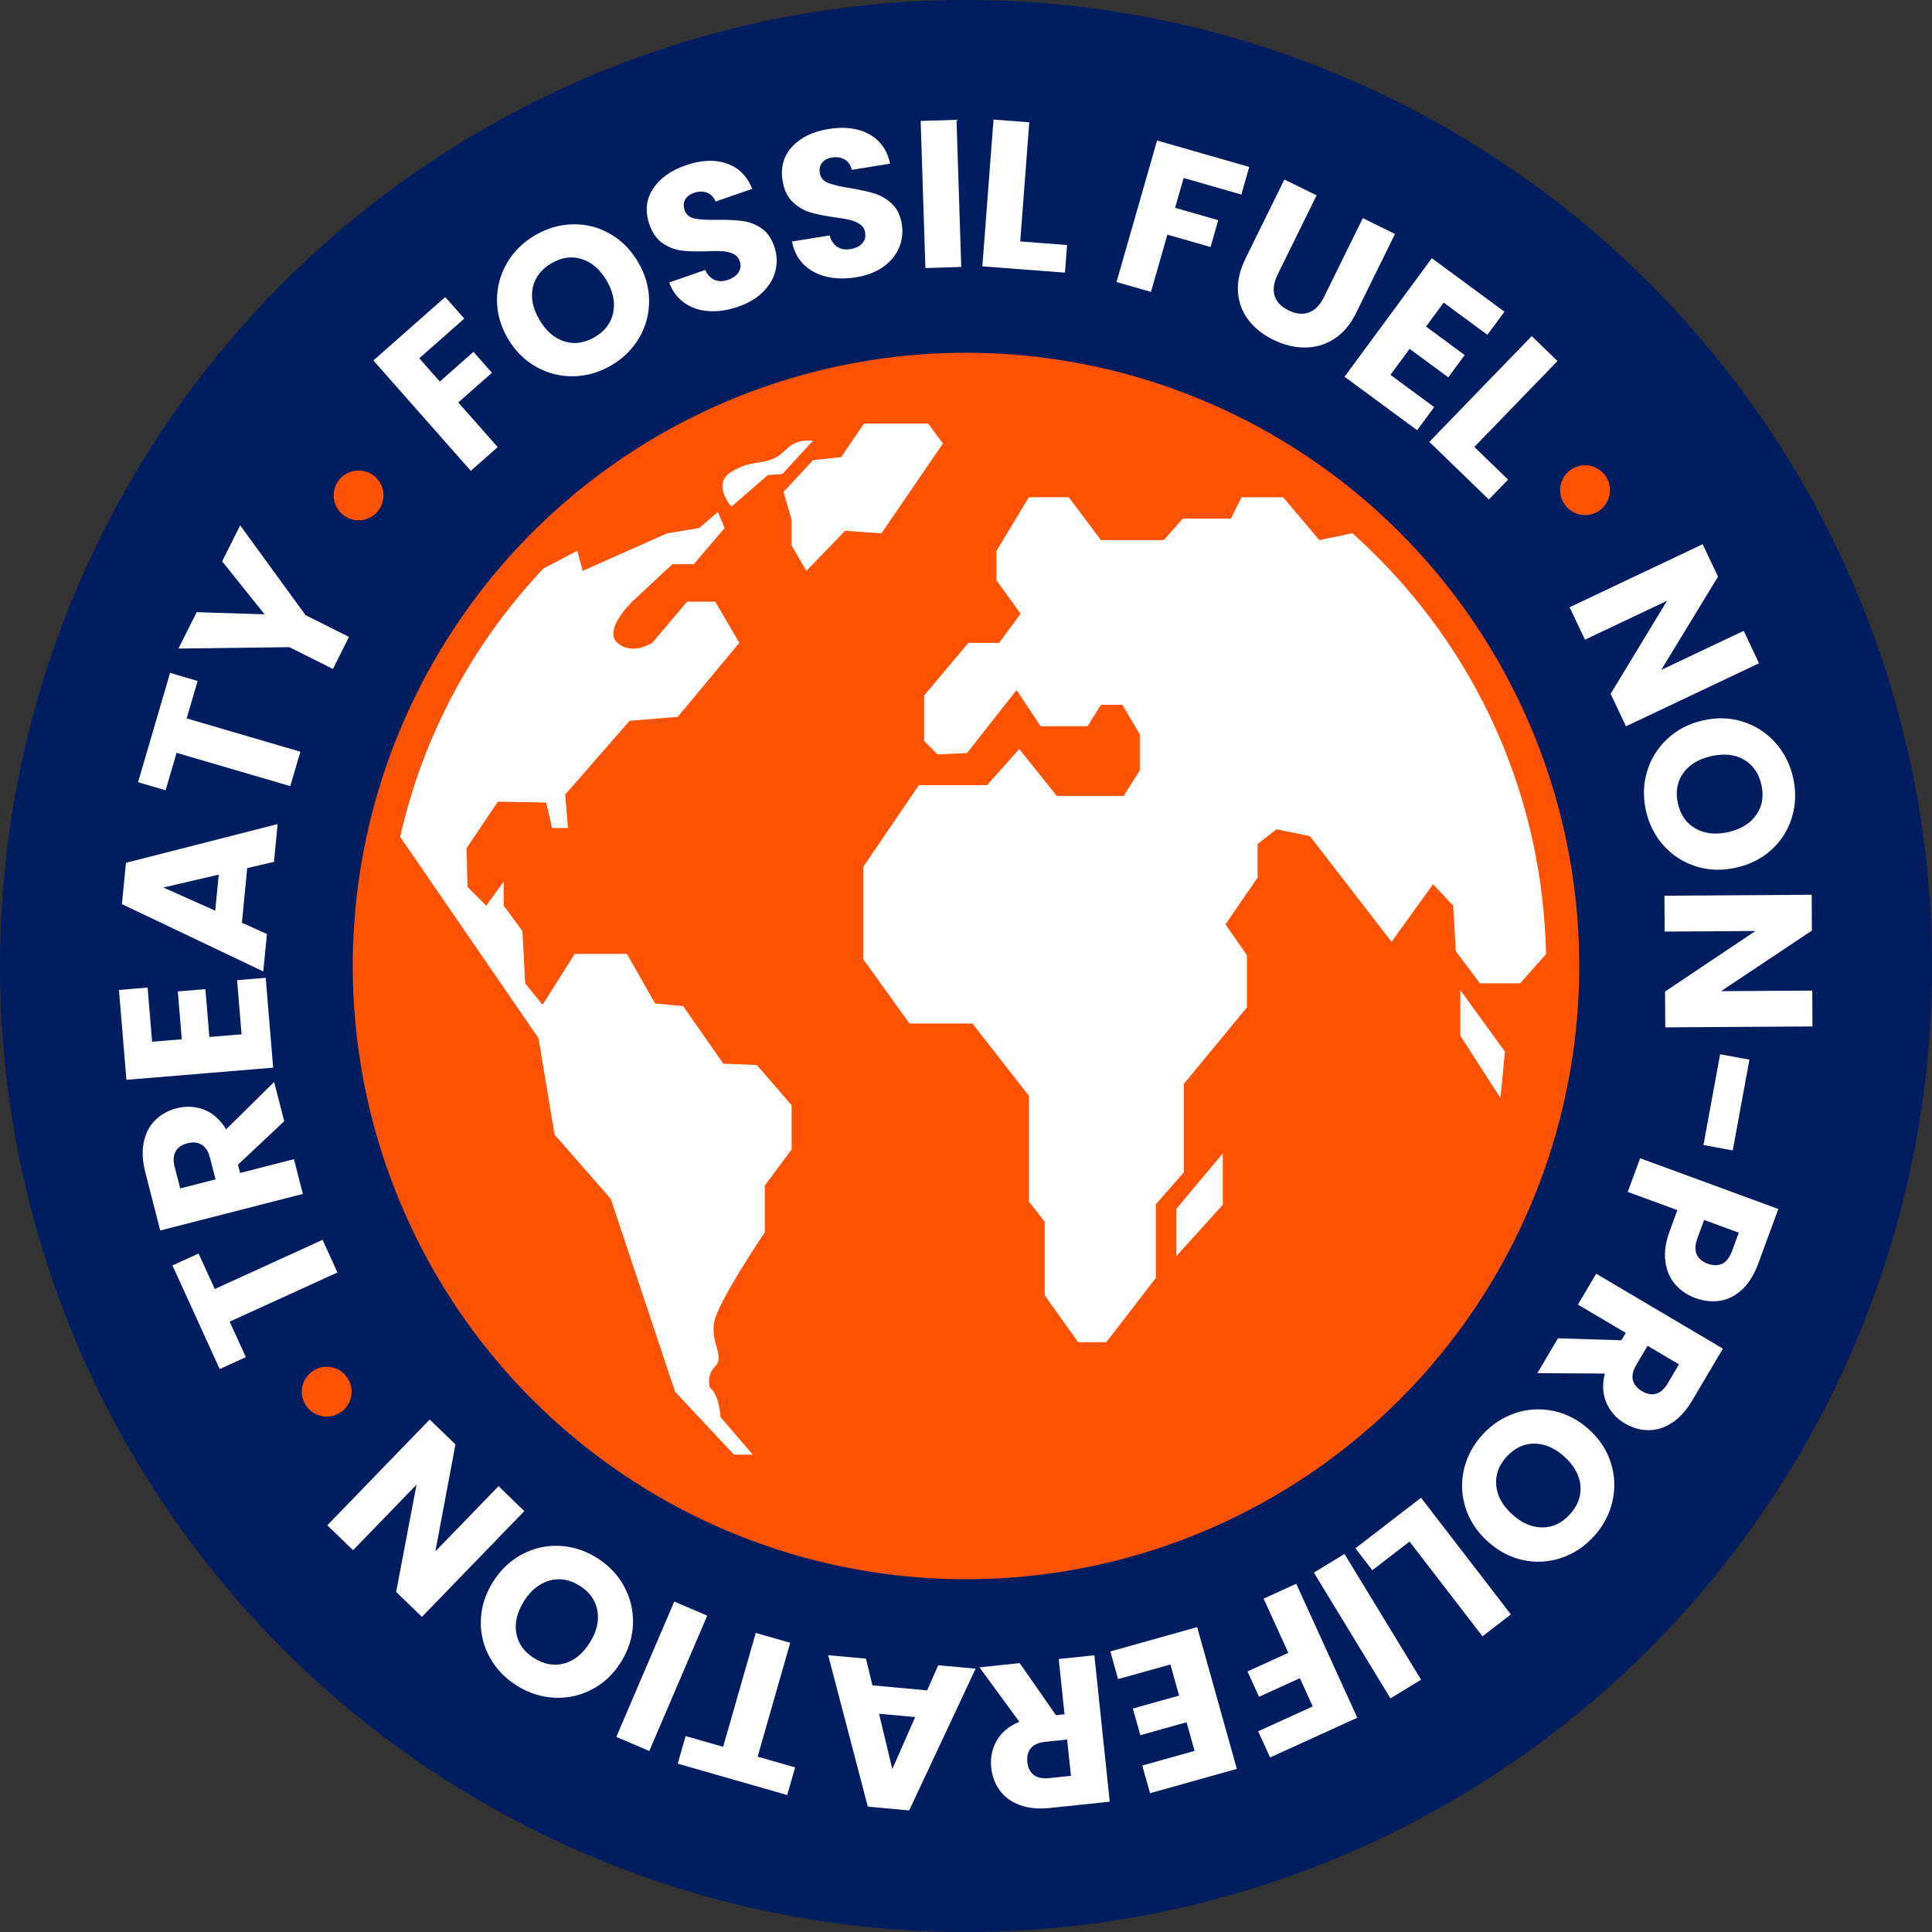 <?xml version="1.0" encoding="UTF-8"?>
<svg id="Layer_2" data-name="Layer 2" xmlns="http://www.w3.org/2000/svg" viewBox="0 0 708.66 708.66">
  <rect x="0" y="0" width="708.66" height="708.66" fill="#333333" stroke="none"/>
  <defs>
    <style>
      .cls-1 {
        fill: #001d60;
      }

      .cls-2 {
        fill: #fff;
      }

      .cls-3 {
        fill: #ff5203;
      }
    </style>
  </defs>
  <g id="Logo">
    <g>
      <circle class="cls-1" cx="354.33" cy="354.33" r="354.33"/>
      <g>
        <g>
          <circle class="cls-3" cx="354.33" cy="354.33" r="224.94"/>
          <path class="cls-2" d="M268.27,185.83s-7.37-8.35,0-12.77c7.37-4.42,10.17-2.46,15.58-4.91,5.4-2.46,5.05-7.02,14.39-6.53l-11.23,12.22-5.38.43-13.34,11.57Z"/>
          <polygon class="cls-2" points="295.77 209.41 290.37 200.08 290.37 190.74 287.42 180.43 298.23 168.78 308.54 167.66 316.89 155.38 340.47 155.38 345.87 162.7 323.28 195.66 310.02 194.67 295.77 209.41"/>
          <polygon class="cls-2" points="431.5 460.73 431.5 443.37 448.53 423.07 448.53 441.9 431.5 460.73"/>
          <polygon class="cls-2" points="535.63 363.15 535.63 379.85 550.37 402.77 552.01 385.74 535.63 363.15"/>
          <path class="cls-2" d="M470.63,182.39h-15.23l-3.93,7.86h-17.68l-6.88,7.86h-23.09l-11.79-15.72h-14.64l-11.88,19.65v10.81l8.84,12.28-7.86,10.68h-11.3l-16.21,19.29v16.7l4.91,4.91,10.81-.49,18.17-23.09,8.84,13.26h17.19l4.91-7.86h7.86l6.39,10.81v13.26l-5.89,9.33h-24.56l-13.75-17.19-11.79,13.26h-25.05l-20.38,29.96v33.89l16.95,23.58h23.09l20.72,26.52v38.8l5.8,7.37v27.02l12.28,17.19h10.31l18.17-23.58v-27.01l10.31-11.79v-32.42l23.09-28v-19.16l-7.86-11.3,11.79-17.19v-12.28l6.88-5.4,12.28,2.46,29.96,38.8,15.23-21.12,7.37,7.86.98,16.7,8.84,11.79h14.74l9.5-10.71c-1.1-55.21-23.11-106.95-62.27-146.12-2.84-2.84-5.76-5.59-8.73-8.25l-12.17,2.49-13.26-15.72Z"/>
          <path class="cls-2" d="M280.55,452.05v-17.19l9.82-13.26v-16.21l-12.77-14.74-12.28-.49-14.74-21.12-10.31-.98-10.31-18.17h-19.16l-11.79,18.66-6.39-7.86-.98-19.16-6.88-9.33v-8.84l-6.39,8.84-6.88-6.88-.33-14.24,11.46-17.03,17.68.33s1.87,7.6,2.13,9.33h5.89l-.98-12.28,23.58-27.02,17.68-1.47,22.59-27.15-8.84-15.1h-10.32l-12.77,15.1s-7.37,4.78-12.77,0c-5.4-4.78,5.4-15.1,5.4-15.1l14.74-13.75h7.86l11.3-13.26-2.46-5.89-6.88,5.89-11.79,1.96-30.94,13.75-1.96-7.37-12.47,6.53c-26.29,27.92-44.22,61.74-52.51,98.41l50.74,73.85,5.89,35.37,20.63,23.58,23.58,70.73,21.61,23.09h6.88l-11.79-13.75s-.49-8.35-3.93-10.81c0,0-1.47-4.42,1.97-7.86,3.44-3.44-1.47-8.35-.49-15.72.98-7.37,18.66-33.4,18.66-33.4Z"/>
        </g>
        <g>
          <g>
            <path class="cls-2" d="M163.33,108.96l6.97,7.9-16.5,14.55,7.53,8.54,12.34-10.89,6.77,7.67-12.34,10.89,14.45,16.38-9.86,8.7-35.73-40.49,26.36-23.26Z"/>
            <path class="cls-2" d="M210.51,138.01c-4.84.12-9.41-1-13.71-3.38-4.29-2.38-7.79-5.84-10.47-10.38-2.69-4.55-4.03-9.26-4.03-14.15,0-4.89,1.22-9.42,3.66-13.61,2.44-4.18,5.85-7.57,10.22-10.15,4.37-2.58,8.98-3.94,13.82-4.06,4.84-.12,9.38,1.01,13.62,3.39,4.24,2.38,7.7,5.84,10.39,10.39,2.69,4.55,4.05,9.27,4.08,14.16s-1.16,9.43-3.58,13.6c-2.42,4.17-5.81,7.55-10.18,10.13-4.37,2.58-8.98,3.94-13.82,4.06ZM224.93,114.64c.77-3.79-.05-7.71-2.45-11.78-2.43-4.11-5.48-6.72-9.16-7.86-3.68-1.13-7.37-.6-11.08,1.59-3.75,2.22-6.02,5.2-6.82,8.95s.04,7.7,2.49,11.84c2.43,4.11,5.48,6.72,9.16,7.86,3.68,1.13,7.39.59,11.15-1.63,3.71-2.19,5.95-5.18,6.71-8.97Z"/>
            <path class="cls-2" d="M260.17,114.14c-3.38-.19-6.36-1.16-8.95-2.92-2.59-1.76-4.52-4.29-5.77-7.6l13.22-4.59c.85,1.82,2,3.04,3.46,3.64,1.46.61,3.08.6,4.88-.02,1.84-.64,3.15-1.57,3.92-2.79.77-1.22.9-2.58.38-4.08-.44-1.26-1.22-2.15-2.36-2.68-1.13-.53-2.41-.84-3.83-.95-1.42-.1-3.39-.1-5.9.02-3.65.12-6.69.04-9.13-.25-2.44-.29-4.75-1.17-6.94-2.64-2.19-1.46-3.84-3.79-4.95-6.99-1.65-4.75-1.22-9.06,1.28-12.95s6.52-6.79,12.04-8.7c5.62-1.95,10.62-2.18,14.99-.69,4.37,1.49,7.51,4.6,9.42,9.31l-13.44,4.67c-.67-1.61-1.72-2.7-3.17-3.26-1.44-.56-3.04-.53-4.78.07-1.5.52-2.58,1.34-3.22,2.46s-.7,2.43-.18,3.93c.57,1.65,1.79,2.66,3.66,3.04,1.87.38,4.64.54,8.3.46,3.68-.03,6.73.11,9.14.41,2.41.3,4.71,1.16,6.88,2.58,2.17,1.42,3.79,3.65,4.85,6.7,1.01,2.91,1.19,5.8.54,8.69-.65,2.89-2.14,5.52-4.46,7.9-2.32,2.38-5.4,4.24-9.22,5.56-3.73,1.3-7.28,1.85-10.66,1.67Z"/>
            <path class="cls-2" d="M303.19,101.5c-3.29-.77-6.06-2.24-8.31-4.42-2.25-2.18-3.71-5.01-4.37-8.49l13.82-2.23c.52,1.94,1.45,3.34,2.78,4.19s2.94,1.12,4.81.82c1.92-.31,3.37-1,4.34-2.07.97-1.06,1.33-2.38,1.08-3.95-.21-1.32-.83-2.33-1.86-3.05-1.03-.72-2.23-1.25-3.61-1.6-1.38-.35-3.32-.68-5.81-1.01-3.61-.51-6.6-1.12-8.95-1.83-2.35-.71-4.47-1.98-6.38-3.8-1.91-1.82-3.13-4.4-3.67-7.74-.8-4.96.37-9.14,3.51-12.53,3.14-3.39,7.6-5.55,13.37-6.48,5.87-.95,10.83-.31,14.88,1.92,4.05,2.23,6.6,5.83,7.67,10.8l-14.05,2.27c-.38-1.71-1.23-2.96-2.55-3.76-1.33-.8-2.9-1.05-4.72-.76-1.57.25-2.77.88-3.6,1.87-.83.99-1.11,2.27-.86,3.84.28,1.72,1.3,2.93,3.08,3.63,1.77.7,4.47,1.33,8.1,1.89,3.63.61,6.61,1.27,8.93,1.99s4.43,1.96,6.33,3.73c1.9,1.77,3.1,4.25,3.62,7.44.49,3.04.16,5.92-.98,8.65-1.14,2.73-3.07,5.07-5.76,7.01-2.7,1.94-6.05,3.23-10.05,3.88-3.9.63-7.5.56-10.79-.21Z"/>
            <path class="cls-2" d="M350.85,43.94l1.74,53.97-13.15.42-1.74-53.97,13.15-.42Z"/>
            <path class="cls-2" d="M374.22,88.57l17.18,1.31-.77,10.12-30.3-2.3,4.09-53.84,13.12,1-3.32,43.72Z"/>
            <path class="cls-2" d="M458.23,61.22l-2.91,10.13-21.15-6.06-3.14,10.94,15.82,4.54-2.82,9.84-15.83-4.54-6.02,21-12.64-3.62,14.88-51.91,33.79,9.69Z"/>
            <path class="cls-2" d="M482.93,71.65l-14.27,28.99c-1.43,2.9-1.81,5.48-1.16,7.75.66,2.27,2.36,4.08,5.12,5.44s5.26,1.62,7.5.78c2.24-.84,4.08-2.71,5.5-5.61l14.27-28.99,11.8,5.81-14.23,28.92c-2.13,4.33-4.85,7.53-8.16,9.62-3.31,2.09-6.89,3.12-10.75,3.11-3.85-.01-7.69-.96-11.51-2.84s-6.87-4.31-9.14-7.29c-2.28-2.98-3.55-6.4-3.81-10.28-.27-3.88.67-7.97,2.79-12.3l14.23-28.92,11.8,5.81Z"/>
            <path class="cls-2" d="M529.55,110.99l-6.48,8.79,14.18,10.45-6.02,8.18-14.18-10.45-7.03,9.54,16.04,11.82-6.25,8.48-26.63-19.61,32.02-43.48,26.63,19.62-6.25,8.48-16.04-11.81Z"/>
            <path class="cls-2" d="M540.79,163.93l12.38,11.99-7.06,7.3-21.83-21.14,37.56-38.8,9.45,9.15-30.5,31.5Z"/>
            <path class="cls-2" d="M596.41,266.4l-5.63-11.89,20.69-34.14-30.1,14.26-5.63-11.89,48.8-23.12,5.63,11.89-20.82,34.21,30.24-14.32,5.63,11.89-48.8,23.11Z"/>
            <path class="cls-2" d="M604.13,283.07c1.36-4.65,3.83-8.66,7.41-12.02,3.58-3.36,7.94-5.63,13.09-6.8,5.15-1.17,10.05-1.01,14.7.48s8.6,4.04,11.83,7.64c3.24,3.6,5.42,7.88,6.54,12.83,1.12,4.95,1.01,9.75-.36,14.4-1.36,4.65-3.83,8.62-7.38,11.93-3.56,3.3-7.92,5.54-13.07,6.71-5.15,1.17-10.06,1.03-14.73-.44-4.67-1.46-8.62-3.98-11.86-7.56-3.23-3.58-5.41-7.84-6.54-12.79-1.12-4.95-1.01-9.75.36-14.4ZM621.97,303.94c3.37,1.89,7.36,2.31,11.96,1.27,4.65-1.06,8.08-3.16,10.28-6.32s2.83-6.83,1.87-11.04c-.97-4.25-3.11-7.33-6.43-9.23-3.33-1.9-7.34-2.32-12.04-1.25-4.65,1.06-8.08,3.16-10.28,6.32-2.2,3.15-2.82,6.86-1.85,11.11.95,4.2,3.12,7.25,6.49,9.13Z"/>
            <path class="cls-2" d="M610.82,376.85l-.08-13.15,33.17-22.21-33.31.21-.08-13.16,54-.34.08,13.15-33.32,22.21,33.46-.21.08,13.15-54,.34Z"/>
            <path class="cls-2" d="M635.57,421.97l-10.74-1.97,6.11-33.29,10.75,1.97-6.11,33.29Z"/>
            <path class="cls-2" d="M614.47,471.12c-1.94-2.24-3.14-5.03-3.6-8.37-.47-3.34.06-7.08,1.58-11.22l2.81-7.66-18.2-6.68,4.54-12.35,50.69,18.62-7.35,20c-1.49,4.04-3.44,7.21-5.86,9.48s-5.12,3.67-8.08,4.16c-2.97.5-6.04.16-9.22-1.01-2.94-1.08-5.37-2.74-7.31-4.98ZM622.33,460.07c.68,1.56,2.04,2.71,4.06,3.46,2.02.74,3.8.74,5.33,0,1.53-.75,2.73-2.3,3.6-4.66l2.47-6.72-12.71-4.67-2.47,6.71c-.87,2.36-.96,4.32-.27,5.88Z"/>
            <path class="cls-2" d="M571.46,490.9l23.26.71,1.61-2.71-17.55-10.38,6.7-11.32,46.48,27.48-11.24,19c-2.17,3.66-4.65,6.41-7.46,8.23-2.81,1.82-5.7,2.72-8.69,2.68s-5.85-.86-8.58-2.48c-3.09-1.83-5.33-4.33-6.73-7.51-1.4-3.18-1.6-6.77-.6-10.77l-24.75-.16,7.56-12.78ZM604.34,493.63l-4.15,7.02c-1.23,2.08-1.64,3.93-1.24,5.57.4,1.64,1.53,3,3.38,4.1,1.76,1.04,3.46,1.35,5.09.91,1.63-.44,3.06-1.7,4.28-3.77l4.15-7.02-11.52-6.81Z"/>
            <path class="cls-2" d="M555.73,518.35c4.59-1.54,9.29-1.81,14.09-.81,4.8,1,9.16,3.29,13.07,6.84,3.91,3.55,6.58,7.66,8.02,12.34,1.44,4.67,1.61,9.36.51,14.08-1.1,4.72-3.36,8.96-6.77,12.71-3.41,3.76-7.42,6.41-12.01,7.95-4.59,1.54-9.26,1.8-14.01.78-4.75-1.03-9.08-3.32-12.99-6.87-3.91-3.55-6.6-7.66-8.08-12.33-1.47-4.67-1.67-9.35-.59-14.05,1.08-4.7,3.33-8.93,6.75-12.68,3.42-3.76,7.42-6.41,12.01-7.95ZM548.83,544.92c.38,3.85,2.32,7.36,5.81,10.53,3.53,3.21,7.22,4.81,11.07,4.81,3.85,0,7.22-1.6,10.12-4.79,2.93-3.23,4.22-6.75,3.88-10.56-.35-3.81-2.3-7.34-5.87-10.58-3.53-3.21-7.22-4.81-11.07-4.81s-7.24,1.62-10.17,4.84c-2.9,3.19-4.15,6.71-3.77,10.55Z"/>
            <path class="cls-2" d="M517.02,565.45l-13.65,10.51-6.2-8.04,24.07-18.54,32.95,42.79-10.42,8.02-26.75-34.74Z"/>
            <path class="cls-2" d="M510.02,622.96l-28.09-46.12,11.23-6.84,28.09,46.12-11.23,6.84Z"/>
            <path class="cls-2" d="M465.87,644.63l-4.37-9.59,20.02-9.12-4.72-10.36-14.98,6.83-4.24-9.31,14.98-6.82-9.06-19.88,11.97-5.45,22.39,49.14-31.99,14.57Z"/>
            <path class="cls-2" d="M438.18,642.24l-2.95-10.52-16.96,4.75-2.74-9.78,16.96-4.75-3.19-11.41-19.19,5.37-2.84-10.15,31.85-8.92,14.56,52-31.85,8.92-2.84-10.15,19.19-5.37Z"/>
            <path class="cls-2" d="M374.03,610.03l13.3,19.1,3.14-.33-2.13-20.27,13.08-1.37,5.63,53.71-21.96,2.3c-4.23.44-7.92.08-11.06-1.08-3.14-1.17-5.58-2.96-7.33-5.38-1.75-2.42-2.79-5.21-3.12-8.38-.37-3.57.3-6.86,2.02-9.88,1.72-3.02,4.48-5.32,8.29-6.9l-14.62-19.97,14.76-1.55ZM391.44,638.06l-8.11.85c-2.4.25-4.13,1.03-5.21,2.32s-1.5,3.02-1.28,5.16c.21,2.04.98,3.58,2.3,4.63,1.32,1.05,3.18,1.45,5.58,1.2l8.11-.85-1.4-13.31Z"/>
            <path class="cls-2" d="M320,618.19l20.07,1.84,4.08-9.21,13.71,1.25-24.37,52-15.17-1.39-14.54-55.55,13.87,1.27,2.35,9.79ZM322.44,628.61l4.86,20.3,8.39-19.09-13.25-1.21Z"/>
            <path class="cls-2" d="M248.59,646.92l2.9-10.13,13.76,3.94,11.96-41.78,12.65,3.62-11.96,41.78,13.75,3.94-2.9,10.13-40.16-11.5Z"/>
            <path class="cls-2" d="M226.07,637.09l21.25-49.64,12.09,5.18-21.25,49.64-12.09-5.18Z"/>
            <path class="cls-2" d="M228.87,581.82c2.34,4.24,3.44,8.82,3.31,13.72-.13,4.91-1.6,9.6-4.39,14.08-2.8,4.48-6.37,7.84-10.7,10.09-4.34,2.25-8.92,3.25-13.76,3.01-4.84-.24-9.41-1.71-13.72-4.4-4.31-2.69-7.63-6.16-9.97-10.4-2.34-4.24-3.43-8.79-3.26-13.65.16-4.86,1.64-9.53,4.44-14.01,2.8-4.48,6.36-7.86,10.69-10.14,4.33-2.29,8.9-3.32,13.72-3.09,4.82.23,9.38,1.68,13.68,4.37,4.31,2.69,7.63,6.16,9.97,10.4ZM201.49,579.77c-3.72,1.06-6.83,3.6-9.33,7.6-2.53,4.05-3.45,7.96-2.76,11.75.69,3.79,2.86,6.82,6.51,9.1,3.7,2.31,7.39,2.96,11.08,1.93,3.69-1.02,6.81-3.57,9.37-7.66,2.53-4.04,3.45-7.96,2.76-11.75-.69-3.79-2.88-6.83-6.58-9.14-3.65-2.28-7.34-2.89-11.06-1.83Z"/>
            <path class="cls-2" d="M157.61,520.67l9.45,9.15-7.36,39.23,23.17-23.93,9.45,9.15-37.56,38.8-9.45-9.15,7.47-39.34-23.27,24.04-9.45-9.15,37.56-38.8Z"/>
            <path class="cls-2" d="M63.25,464.16l9.59-4.37,5.94,13.02,39.54-18.03,5.46,11.97-39.54,18.03,5.94,13.02-9.59,4.37-17.33-38.01Z"/>
            <path class="cls-2" d="M104.25,411.26l-16.96,15.94.78,3.05,19.75-5.06,3.27,12.74-52.31,13.42-5.49-21.39c-1.06-4.12-1.24-7.82-.54-11.1s2.11-5.95,4.25-8.04c2.14-2.08,4.75-3.52,7.83-4.31,3.48-.89,6.83-.71,10.07.55,3.24,1.26,5.92,3.66,8.04,7.19l17.62-17.38,3.69,14.38ZM79.06,432.58l-2.03-7.9c-.6-2.34-1.62-3.94-3.06-4.81-1.44-.87-3.21-1.04-5.29-.51-1.99.51-3.4,1.5-4.24,2.96-.84,1.46-.97,3.36-.37,5.69l2.03,7.9,12.96-3.32Z"/>
            <path class="cls-2" d="M55.79,382.11l10.89-.9-1.46-17.55,10.12-.84,1.46,17.55,11.81-.98-1.65-19.86,10.5-.87,2.73,32.96-53.82,4.46-2.73-32.96,10.5-.87,1.65,19.86Z"/>
            <path class="cls-2" d="M90.68,318.41l-1.95,20.06,9.18,4.14-1.34,13.71-51.85-24.68,1.48-15.16,55.64-14.21-1.35,13.86-9.81,2.29ZM80.25,320.8l-20.33,4.74,19.03,8.5,1.29-13.24Z"/>
            <path class="cls-2" d="M62.38,246.82l10.11,2.96-4.02,13.73,41.71,12.22-3.7,12.62-41.71-12.21-4.02,13.73-10.11-2.96,11.74-40.08Z"/>
            <path class="cls-2" d="M88.11,192.71l23.95,32.91,15.95,7.99-5.89,11.76-15.96-7.99-40.7.51,6.68-13.34,24.91.78-15.57-19.42,6.62-13.21Z"/>
          </g>
          <g>
            <circle class="cls-3" cx="131.53" cy="181.71" r="9.14"/>
            <circle class="cls-3" cx="119.84" cy="510.47" r="9.14"/>
            <circle class="cls-3" cx="581.41" cy="179.8" r="9.14"/>
          </g>
        </g>
      </g>
    </g>
  </g>
</svg>